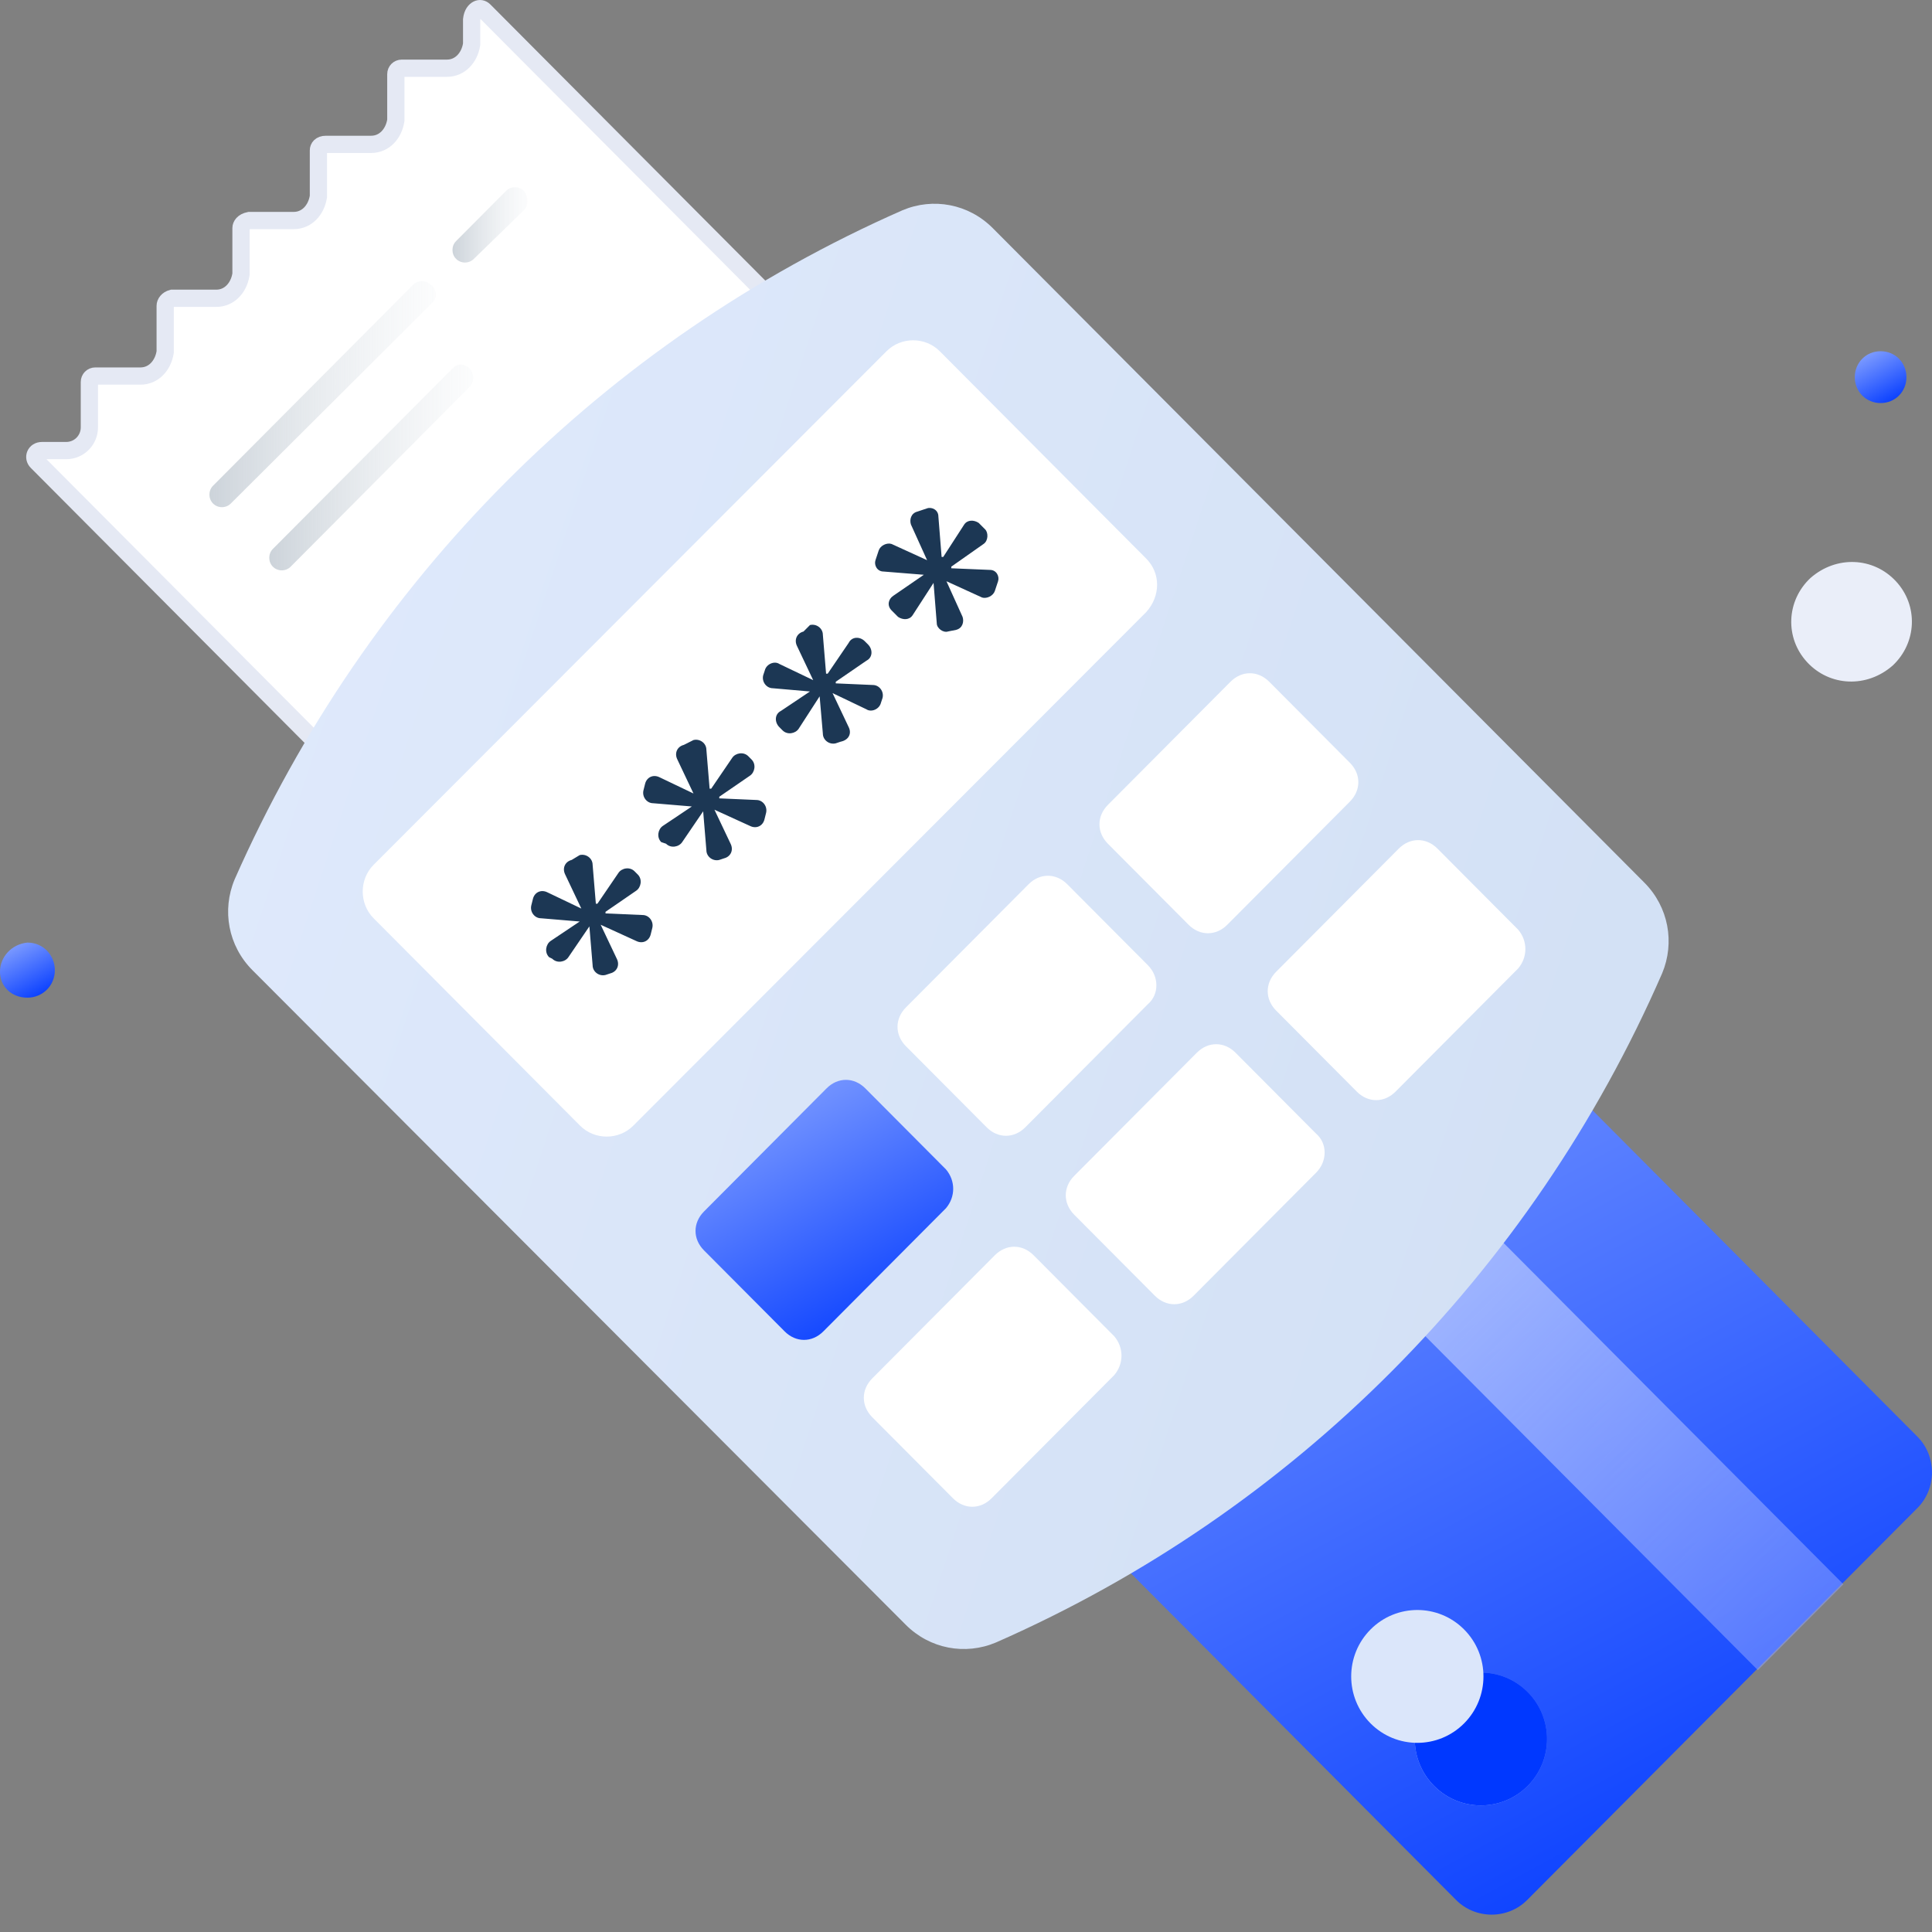 <svg width="112" height="112" viewBox="0 0 112 112" fill="none" xmlns="http://www.w3.org/2000/svg">
<rect x="0" y="0" width="112" height="112" fill="#808080" stroke="none"/>
<path d="M1.59 57.836C2.431 57.836 3.179 57.179 3.179 56.24C3.179 55.394 2.525 54.643 1.59 54.643C0.655 54.737 0 55.488 0 56.334C0 57.179 0.655 57.836 1.59 57.836Z" fill="url(#paint0_linear_8099_26509)"/>
<path d="M109.722 38.581C111.124 37.266 111.218 35.105 109.909 33.697C108.6 32.288 106.449 32.194 104.953 33.509C103.55 34.824 103.457 36.984 104.766 38.393C106.075 39.801 108.226 39.895 109.722 38.581Z" fill="#EAEEF9"/>
<path d="M109.021 23.366C109.863 23.366 110.518 22.709 110.518 21.864C110.518 21.018 109.863 20.361 109.021 20.361C108.18 20.361 107.525 21.018 107.525 21.864C107.525 22.709 108.18 23.366 109.021 23.366Z" fill="url(#paint1_linear_8099_26509)"/>
<path d="M83.106 55.111L111.158 83.287C112.28 84.414 112.28 86.292 111.158 87.419L88.529 110.148C87.407 111.275 85.537 111.275 84.415 110.148L56.363 81.972L83.106 55.111Z" fill="url(#paint2_linear_8099_26509)"/>
<path d="M76.715 61.559L71.756 66.54L101.906 96.823L106.864 91.842L76.715 61.559Z" fill="url(#paint3_linear_8099_26509)"/>
<path d="M88.56 103.534C90.057 102.031 90.057 99.593 88.56 98.089C87.063 96.585 84.636 96.585 83.139 98.089C81.641 99.593 81.641 102.031 83.139 103.534C84.636 105.038 87.063 105.038 88.56 103.534Z" fill="url(#paint4_linear_8099_26509)"/>
<path d="M88.56 103.534C90.057 102.031 90.057 99.593 88.56 98.089C87.063 96.585 84.636 96.585 83.139 98.089C81.641 99.593 81.641 102.031 83.139 103.534C84.636 105.038 87.063 105.038 88.56 103.534Z" fill="#0038FF"/>
<path d="M84.875 99.907C86.372 98.403 86.372 95.965 84.875 94.461C83.377 92.957 80.95 92.957 79.453 94.461C77.956 95.965 77.956 98.403 79.453 99.907C80.95 101.411 83.377 101.411 84.875 99.907Z" fill="#DBE6FA"/>
<path d="M48.952 21.582L23.008 47.733L2.137 26.77C1.896 26.528 2.032 26.12 2.437 26.12H3.84C4.585 26.12 5.181 25.519 5.181 24.775V22.145C5.181 21.95 5.333 21.8 5.523 21.8H8.141C8.923 21.8 9.448 21.171 9.569 20.442L9.576 20.402V20.361V17.731C9.576 17.558 9.714 17.36 9.974 17.292H12.536C13.318 17.292 13.843 16.663 13.964 15.934L13.971 15.894V15.852V13.223C13.971 13.07 14.087 12.857 14.451 12.784H17.024C17.806 12.784 18.331 12.155 18.452 11.426L18.459 11.386V11.344V8.715C18.459 8.553 18.576 8.369 18.894 8.369H21.512C22.294 8.369 22.82 7.74 22.94 7.012L22.947 6.971V6.93V4.3C22.947 4.105 23.099 3.955 23.289 3.955H25.907C26.689 3.955 27.214 3.326 27.335 2.598L27.342 2.557V2.516V1.131C27.38 0.774 27.549 0.599 27.679 0.536C27.806 0.475 27.95 0.486 28.077 0.615L48.952 21.582Z" fill="white" stroke="#E5E9F4"/>
<path d="M30.368 12.191L27.469 15.008C27.189 15.29 26.721 15.29 26.441 15.008C26.16 14.727 26.16 14.257 26.441 13.975L29.34 11.064C29.62 10.782 30.088 10.782 30.368 11.064C30.649 11.44 30.649 11.909 30.368 12.191Z" fill="url(#paint5_linear_8099_26509)"/>
<path d="M25.068 17.544L13.38 29.19C13.099 29.472 12.632 29.472 12.351 29.19C12.07 28.908 12.07 28.439 12.351 28.157L23.946 16.511C24.226 16.229 24.694 16.229 24.974 16.511C25.348 16.792 25.348 17.262 25.068 17.544Z" fill="url(#paint6_linear_8099_26509)"/>
<path d="M26.199 21.395L23.207 24.4L24.516 23.085C21.43 26.184 18.999 28.627 15.82 31.82C15.539 32.102 15.539 32.571 15.82 32.853C16.1 33.135 16.568 33.135 16.848 32.853C22.085 27.593 20.401 29.284 25.544 24.118L24.235 25.433L27.227 22.428C27.882 21.676 26.854 20.643 26.199 21.395Z" fill="url(#paint7_linear_8099_26509)"/>
<path d="M57.55 13.224L95.326 51.168C96.729 52.577 97.103 54.643 96.355 56.427C88.781 73.802 75.035 87.609 57.737 95.216C55.96 95.968 53.903 95.592 52.501 94.183L14.631 56.239C13.228 54.831 12.854 52.764 13.602 50.98C21.27 33.605 35.015 19.798 52.314 12.191C54.09 11.439 56.147 11.815 57.55 13.224Z" fill="url(#paint8_linear_8099_26509)"/>
<path d="M66.448 35.483L36.713 65.255C35.871 66.101 34.469 66.101 33.627 65.255L21.659 53.234C20.817 52.388 20.817 50.98 21.659 50.134L51.393 20.361C52.235 19.516 53.638 19.516 54.479 20.361L66.448 32.383C67.289 33.229 67.289 34.544 66.448 35.483Z" fill="white"/>
<path d="M54.837 70.043L47.731 77.181C47.076 77.839 46.141 77.839 45.486 77.181L40.811 72.485C40.157 71.828 40.157 70.889 40.811 70.231L47.918 63.093C48.572 62.436 49.507 62.436 50.162 63.093L54.837 67.789C55.398 68.447 55.398 69.386 54.837 70.043Z" fill="url(#paint9_linear_8099_26509)"/>
<path d="M66.546 58.211L59.44 65.349C58.785 66.007 57.85 66.007 57.196 65.349L52.52 60.653C51.866 59.996 51.866 59.056 52.52 58.399L59.627 51.261C60.281 50.604 61.216 50.604 61.871 51.261L66.546 55.957C67.201 56.615 67.201 57.648 66.546 58.211Z" fill="white"/>
<path d="M78.253 46.471L71.147 53.609C70.492 54.266 69.557 54.266 68.903 53.609L64.227 48.913C63.573 48.255 63.573 47.316 64.227 46.659L71.334 39.521C71.988 38.864 72.923 38.864 73.578 39.521L78.253 44.217C78.908 44.874 78.908 45.814 78.253 46.471Z" fill="white"/>
<path d="M64.593 79.717L57.486 86.855C56.832 87.513 55.897 87.513 55.242 86.855L50.567 82.159C49.913 81.502 49.913 80.562 50.567 79.905L57.673 72.767C58.328 72.11 59.263 72.11 59.918 72.767L64.593 77.463C65.154 78.121 65.154 79.06 64.593 79.717Z" fill="white"/>
<path d="M76.3 67.977L69.194 75.115C68.539 75.772 67.604 75.772 66.949 75.115L62.274 70.419C61.62 69.761 61.62 68.822 62.274 68.165L69.381 61.027C70.035 60.369 70.97 60.369 71.625 61.027L76.3 65.723C76.954 66.286 76.954 67.319 76.3 67.977Z" fill="white"/>
<path d="M88.007 56.145L80.901 63.283C80.246 63.941 79.311 63.941 78.656 63.283L73.981 58.587C73.327 57.93 73.327 56.991 73.981 56.333L81.088 49.195C81.742 48.538 82.677 48.538 83.332 49.195L88.007 53.891C88.568 54.549 88.568 55.488 88.007 56.145Z" fill="white"/>
<path d="M33.606 49.57C33.98 49.477 34.355 49.758 34.355 50.134L34.542 52.388H34.635L35.851 50.604C36.038 50.322 36.505 50.228 36.786 50.51L36.973 50.697C37.253 50.979 37.16 51.449 36.879 51.637L35.103 52.858V52.952L37.253 53.045C37.627 53.045 37.908 53.421 37.814 53.797L37.721 54.172C37.627 54.548 37.253 54.736 36.879 54.548L34.822 53.609L35.757 55.581C35.944 55.957 35.757 56.333 35.383 56.427L35.103 56.52C34.729 56.614 34.355 56.333 34.355 55.957L34.167 53.703L32.952 55.487C32.765 55.769 32.297 55.863 32.017 55.581L31.83 55.487C31.549 55.206 31.643 54.736 31.923 54.548L33.606 53.421L31.362 53.233C30.988 53.233 30.708 52.858 30.801 52.482L30.895 52.106C30.988 51.731 31.362 51.543 31.736 51.731L33.7 52.67L32.765 50.697C32.578 50.322 32.765 49.946 33.139 49.852L33.606 49.57Z" fill="#1C3754"/>
<path d="M40.202 42.901C40.576 42.807 40.95 43.089 40.95 43.465L41.137 45.719H41.23L42.446 43.934C42.633 43.652 43.101 43.559 43.381 43.84L43.568 44.028C43.849 44.31 43.755 44.779 43.475 44.967L41.698 46.188V46.282L43.849 46.376C44.223 46.376 44.503 46.752 44.41 47.127L44.316 47.503C44.223 47.879 43.849 48.067 43.475 47.879L41.417 46.94L42.353 48.912C42.54 49.288 42.353 49.663 41.979 49.757L41.698 49.851C41.324 49.945 40.95 49.663 40.95 49.288L40.763 47.033L39.547 48.818C39.36 49.1 38.893 49.194 38.612 48.912L38.332 48.818C38.051 48.536 38.145 48.067 38.425 47.879L40.108 46.752L37.864 46.564C37.49 46.564 37.21 46.188 37.303 45.812L37.397 45.437C37.49 45.061 37.864 44.873 38.238 45.061L40.202 46L39.267 44.028C39.08 43.652 39.267 43.277 39.641 43.183L40.202 42.901Z" fill="#1C3754"/>
<path d="M46.954 36.235C47.328 36.141 47.702 36.423 47.702 36.798L47.889 39.053H47.983L49.199 37.268C49.386 36.892 49.853 36.892 50.134 37.174L50.321 37.362C50.601 37.644 50.601 38.113 50.227 38.301L48.45 39.522V39.616L50.601 39.71C50.975 39.71 51.256 40.086 51.162 40.461L51.069 40.743C50.975 41.119 50.508 41.307 50.227 41.119L48.264 40.18L49.199 42.152C49.386 42.528 49.199 42.903 48.731 42.997L48.45 43.091C48.077 43.185 47.702 42.903 47.702 42.528L47.515 40.367L46.3 42.246C46.113 42.528 45.645 42.622 45.365 42.34L45.178 42.152C44.897 41.87 44.897 41.401 45.271 41.213L46.954 40.086L44.804 39.898C44.43 39.898 44.149 39.522 44.243 39.147L44.336 38.865C44.43 38.489 44.897 38.301 45.178 38.489L47.141 39.428L46.206 37.456C46.019 37.08 46.206 36.705 46.58 36.611L46.954 36.235Z" fill="#1C3754"/>
<path d="M53.745 29.469C54.025 29.375 54.399 29.563 54.399 29.939L54.586 32.287H54.68L55.895 30.409C56.082 30.127 56.456 30.127 56.737 30.314L57.111 30.69C57.298 30.878 57.298 31.348 57.017 31.535L55.147 32.85V32.944L57.391 33.038C57.765 33.038 57.952 33.414 57.859 33.696L57.672 34.259C57.578 34.541 57.204 34.729 56.924 34.635L54.867 33.696L55.802 35.762C55.895 36.044 55.802 36.419 55.428 36.513L54.96 36.607C54.68 36.701 54.306 36.419 54.306 36.138L54.119 33.79L52.903 35.668C52.716 35.95 52.342 35.95 52.061 35.762L51.687 35.386C51.407 35.105 51.5 34.729 51.781 34.541L53.557 33.32L51.22 33.132C50.846 33.132 50.659 32.757 50.752 32.475L50.939 31.911C51.033 31.629 51.407 31.442 51.687 31.535L53.745 32.475L52.809 30.409C52.716 30.127 52.809 29.751 53.184 29.657L53.745 29.469Z" fill="#1C3754"/>
<defs>
<linearGradient id="paint0_linear_8099_26509" x1="3.147" y1="57.627" x2="-0.157" y2="51.542" gradientUnits="userSpaceOnUse">
<stop stop-color="#0038FF"/>
<stop offset="1" stop-color="#EFF6FF"/>
</linearGradient>
<linearGradient id="paint1_linear_8099_26509" x1="110.487" y1="23.169" x2="107.378" y2="17.442" gradientUnits="userSpaceOnUse">
<stop stop-color="#0038FF"/>
<stop offset="1" stop-color="#EFF6FF"/>
</linearGradient>
<linearGradient id="paint2_linear_8099_26509" x1="111.433" y1="107.323" x2="53.614" y2="0.843" gradientUnits="userSpaceOnUse">
<stop stop-color="#0038FF"/>
<stop offset="1" stop-color="#EFF6FF"/>
</linearGradient>
<linearGradient id="paint3_linear_8099_26509" x1="73.155" y1="63.891" x2="104.731" y2="94.81" gradientUnits="userSpaceOnUse">
<stop stop-color="#BDCFFF"/>
<stop offset="1" stop-color="#91A5FF" stop-opacity="0.5"/>
</linearGradient>
<linearGradient id="paint4_linear_8099_26509" x1="83.186" y1="103.507" x2="88.582" y2="98.135" gradientUnits="userSpaceOnUse">
<stop stop-color="#BDCFFF"/>
<stop offset="1" stop-color="#91A5FF" stop-opacity="0.5"/>
</linearGradient>
<linearGradient id="paint5_linear_8099_26509" x1="26.151" y1="13.036" x2="31.41" y2="13.036" gradientUnits="userSpaceOnUse">
<stop stop-color="#CBD2D9"/>
<stop offset="1" stop-color="#EDF1F4" stop-opacity="0"/>
</linearGradient>
<linearGradient id="paint6_linear_8099_26509" x1="11.901" y1="22.85" x2="27.777" y2="22.85" gradientUnits="userSpaceOnUse">
<stop stop-color="#CBD2D9"/>
<stop offset="1" stop-color="#EDF1F4" stop-opacity="0"/>
</linearGradient>
<linearGradient id="paint7_linear_8099_26509" x1="15.394" y1="27.099" x2="29.698" y2="27.099" gradientUnits="userSpaceOnUse">
<stop stop-color="#CBD2D9"/>
<stop offset="1" stop-color="#EDF1F4" stop-opacity="0"/>
</linearGradient>
<linearGradient id="paint8_linear_8099_26509" x1="13.07" y1="11.812" x2="125.737" y2="48.852" gradientUnits="userSpaceOnUse">
<stop stop-color="#E0EAFC"/>
<stop offset="1" stop-color="#CFDEF3"/>
</linearGradient>
<linearGradient id="paint9_linear_8099_26509" x1="55.106" y1="76.684" x2="39.47" y2="48.023" gradientUnits="userSpaceOnUse">
<stop stop-color="#0038FF"/>
<stop offset="1" stop-color="#EFF6FF"/>
</linearGradient>
</defs>
</svg>
